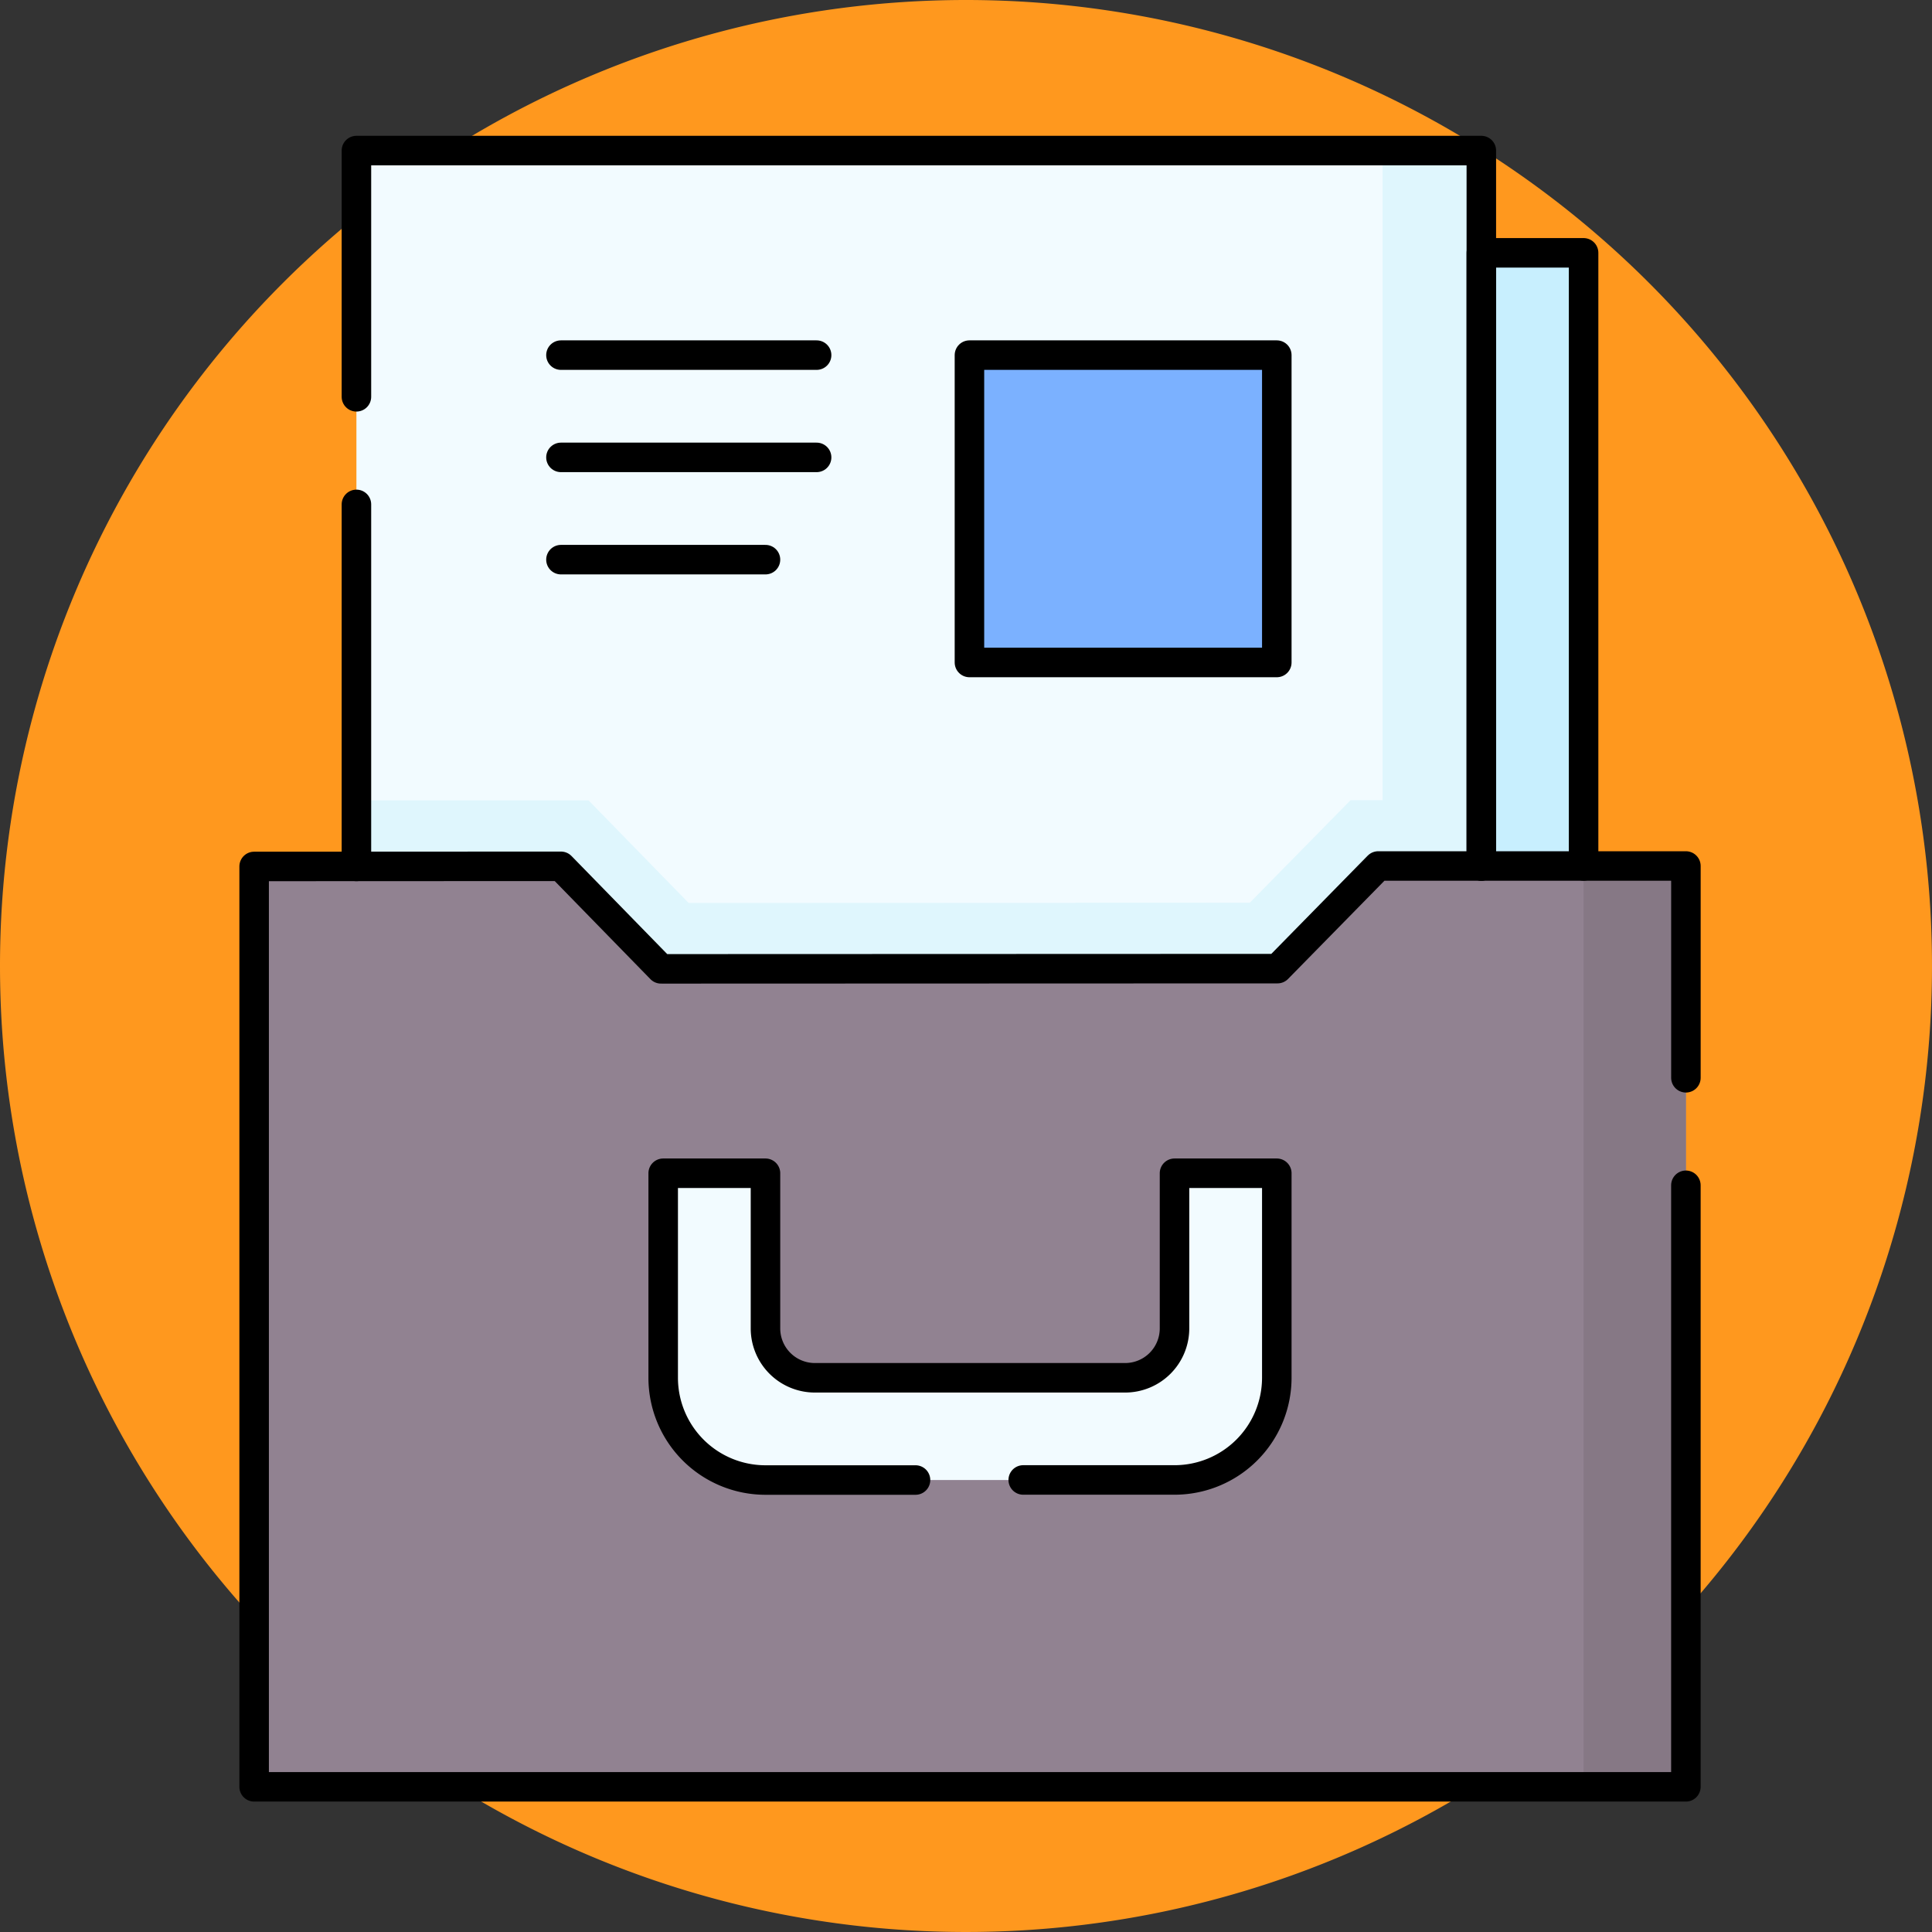 <svg xmlns="http://www.w3.org/2000/svg" width="78.554" height="78.554" viewBox="0 0 78.554 78.554">
  <rect x="0" y="0" width="78.554" height="78.554" fill="#333333" stroke="none"/>
  <g id="Grupo_1098619" data-name="Grupo 1098619" transform="translate(-184 -1136.203)">
    <g id="Grupo_995637" data-name="Grupo 995637" transform="translate(184 1136.203)">
      <path id="Trazado_771736" data-name="Trazado 771736" d="M39.277,0A39.277,39.277,0,1,1,0,39.277,39.277,39.277,0,0,1,39.277,0Z" transform="translate(0 0)" fill="#ff981e"/>
    </g>
    <g id="portafolio" transform="translate(155.773 1134.825)">
      <g id="Grupo_1098818" data-name="Grupo 1098818" transform="translate(38.561 7.5)">
        <rect id="Rectángulo_387818" data-name="Rectángulo 387818" width="45.739" height="62.371" transform="translate(4.158 0)" fill="#f2fbff"/>
        <path id="Trazado_838388" data-name="Trazado 838388" d="M111.35,7.5V33.913h-1.3l-4.1,4.172-22.815.009-4.068-4.169-9.444,0V69.873h45.739V7.5Z" transform="translate(-65.469 -7.502)" fill="#dff6fd"/>
        <rect id="Rectángulo_387819" data-name="Rectángulo 387819" width="4.158" height="58.213" transform="translate(49.897 4.158)" fill="#c8effe"/>
        <path id="Trazado_838389" data-name="Trazado 838389" d="M96.777,224.766l-12.509,0-4.1,4.172-25.066.01-4.068-4.169-12.474,0v37.423H96.777Z" transform="translate(-38.564 -195.682)" fill="#918291"/>
        <path id="Trazado_838390" data-name="Trazado 838390" d="M442.374,224.768v37.444h4.158V224.766Z" transform="translate(-388.319 -195.682)" fill="#867885"/>
        <rect id="Rectángulo_387820" data-name="Rectángulo 387820" width="12.497" height="12.497" transform="translate(29.084 8.316)" fill="#7bb1ff"/>
        <path id="Trazado_838391" data-name="Trazado 838391" d="M183.6,318.127v6.307a2.008,2.008,0,0,1-2.008,2.008H168.98a2.008,2.008,0,0,1-2.008-2.008v-6.307h-4.158v8.316a4.158,4.158,0,0,0,4.158,4.158H183.6a4.158,4.158,0,0,0,4.158-4.158v-8.316Z" transform="translate(-146.182 -276.546)" fill="#f2fbff"/>
      </g>
      <g id="Grupo_1098819" data-name="Grupo 1098819" transform="translate(38.56 7.5)">
        <path id="Trazado_838392" data-name="Trazado 838392" d="M69.63,17.512V7.5h45.738V36.587" transform="translate(-65.471 -7.5)" fill="none" stroke="#000" stroke-linecap="round" stroke-linejoin="round" stroke-miterlimit="10" stroke-width="1.2"/>
        <line id="Línea_1812" data-name="Línea 1812" y1="14.72" transform="translate(4.159 14.386)" fill="none" stroke="#000" stroke-linecap="round" stroke-linejoin="round" stroke-miterlimit="10" stroke-width="1.2"/>
        <path id="Trazado_838393" data-name="Trazado 838393" d="M411.31,63.489V38.56h4.158V63.488" transform="translate(-361.413 -34.402)" fill="none" stroke="#000" stroke-linecap="round" stroke-linejoin="round" stroke-miterlimit="10" stroke-width="1.2"/>
        <path id="Trazado_838394" data-name="Trazado 838394" d="M96.774,237.757v24.458H38.56V224.793l12.475-.005,4.068,4.169,25.067-.009,4.095-4.173,12.51,0v8.611" transform="translate(-38.56 -195.686)" fill="none" stroke="#000" stroke-linecap="round" stroke-linejoin="round" stroke-miterlimit="10" stroke-width="1.2"/>
        <rect id="Rectángulo_387821" data-name="Rectángulo 387821" width="12.497" height="12.497" transform="translate(29.084 8.317)" fill="none" stroke="#000" stroke-linecap="round" stroke-linejoin="round" stroke-miterlimit="10" stroke-width="1.2"/>
        <line id="Línea_1813" data-name="Línea 1813" x1="10.395" transform="translate(12.475 8.317)" fill="none" stroke="#000" stroke-linecap="round" stroke-linejoin="round" stroke-miterlimit="10" stroke-width="1.2"/>
        <line id="Línea_1814" data-name="Línea 1814" x1="10.395" transform="translate(12.475 12.475)" fill="none" stroke="#000" stroke-linecap="round" stroke-linejoin="round" stroke-miterlimit="10" stroke-width="1.2"/>
        <line id="Línea_1815" data-name="Línea 1815" x1="8.316" transform="translate(12.475 16.633)" fill="none" stroke="#000" stroke-linecap="round" stroke-linejoin="round" stroke-miterlimit="10" stroke-width="1.2"/>
        <path id="Trazado_838395" data-name="Trazado 838395" d="M177.449,330.6H183.6a4.159,4.159,0,0,0,4.159-4.158V318.13H183.6v6.308a2.008,2.008,0,0,1-2.008,2.008H168.977a2.008,2.008,0,0,1-2.008-2.008V318.13H162.81v8.315a4.159,4.159,0,0,0,4.159,4.158h6.1" transform="translate(-146.178 -276.548)" fill="none" stroke="#000" stroke-linecap="round" stroke-linejoin="round" stroke-miterlimit="10" stroke-width="1.2"/>
      </g>
    </g>
  </g>
</svg>
